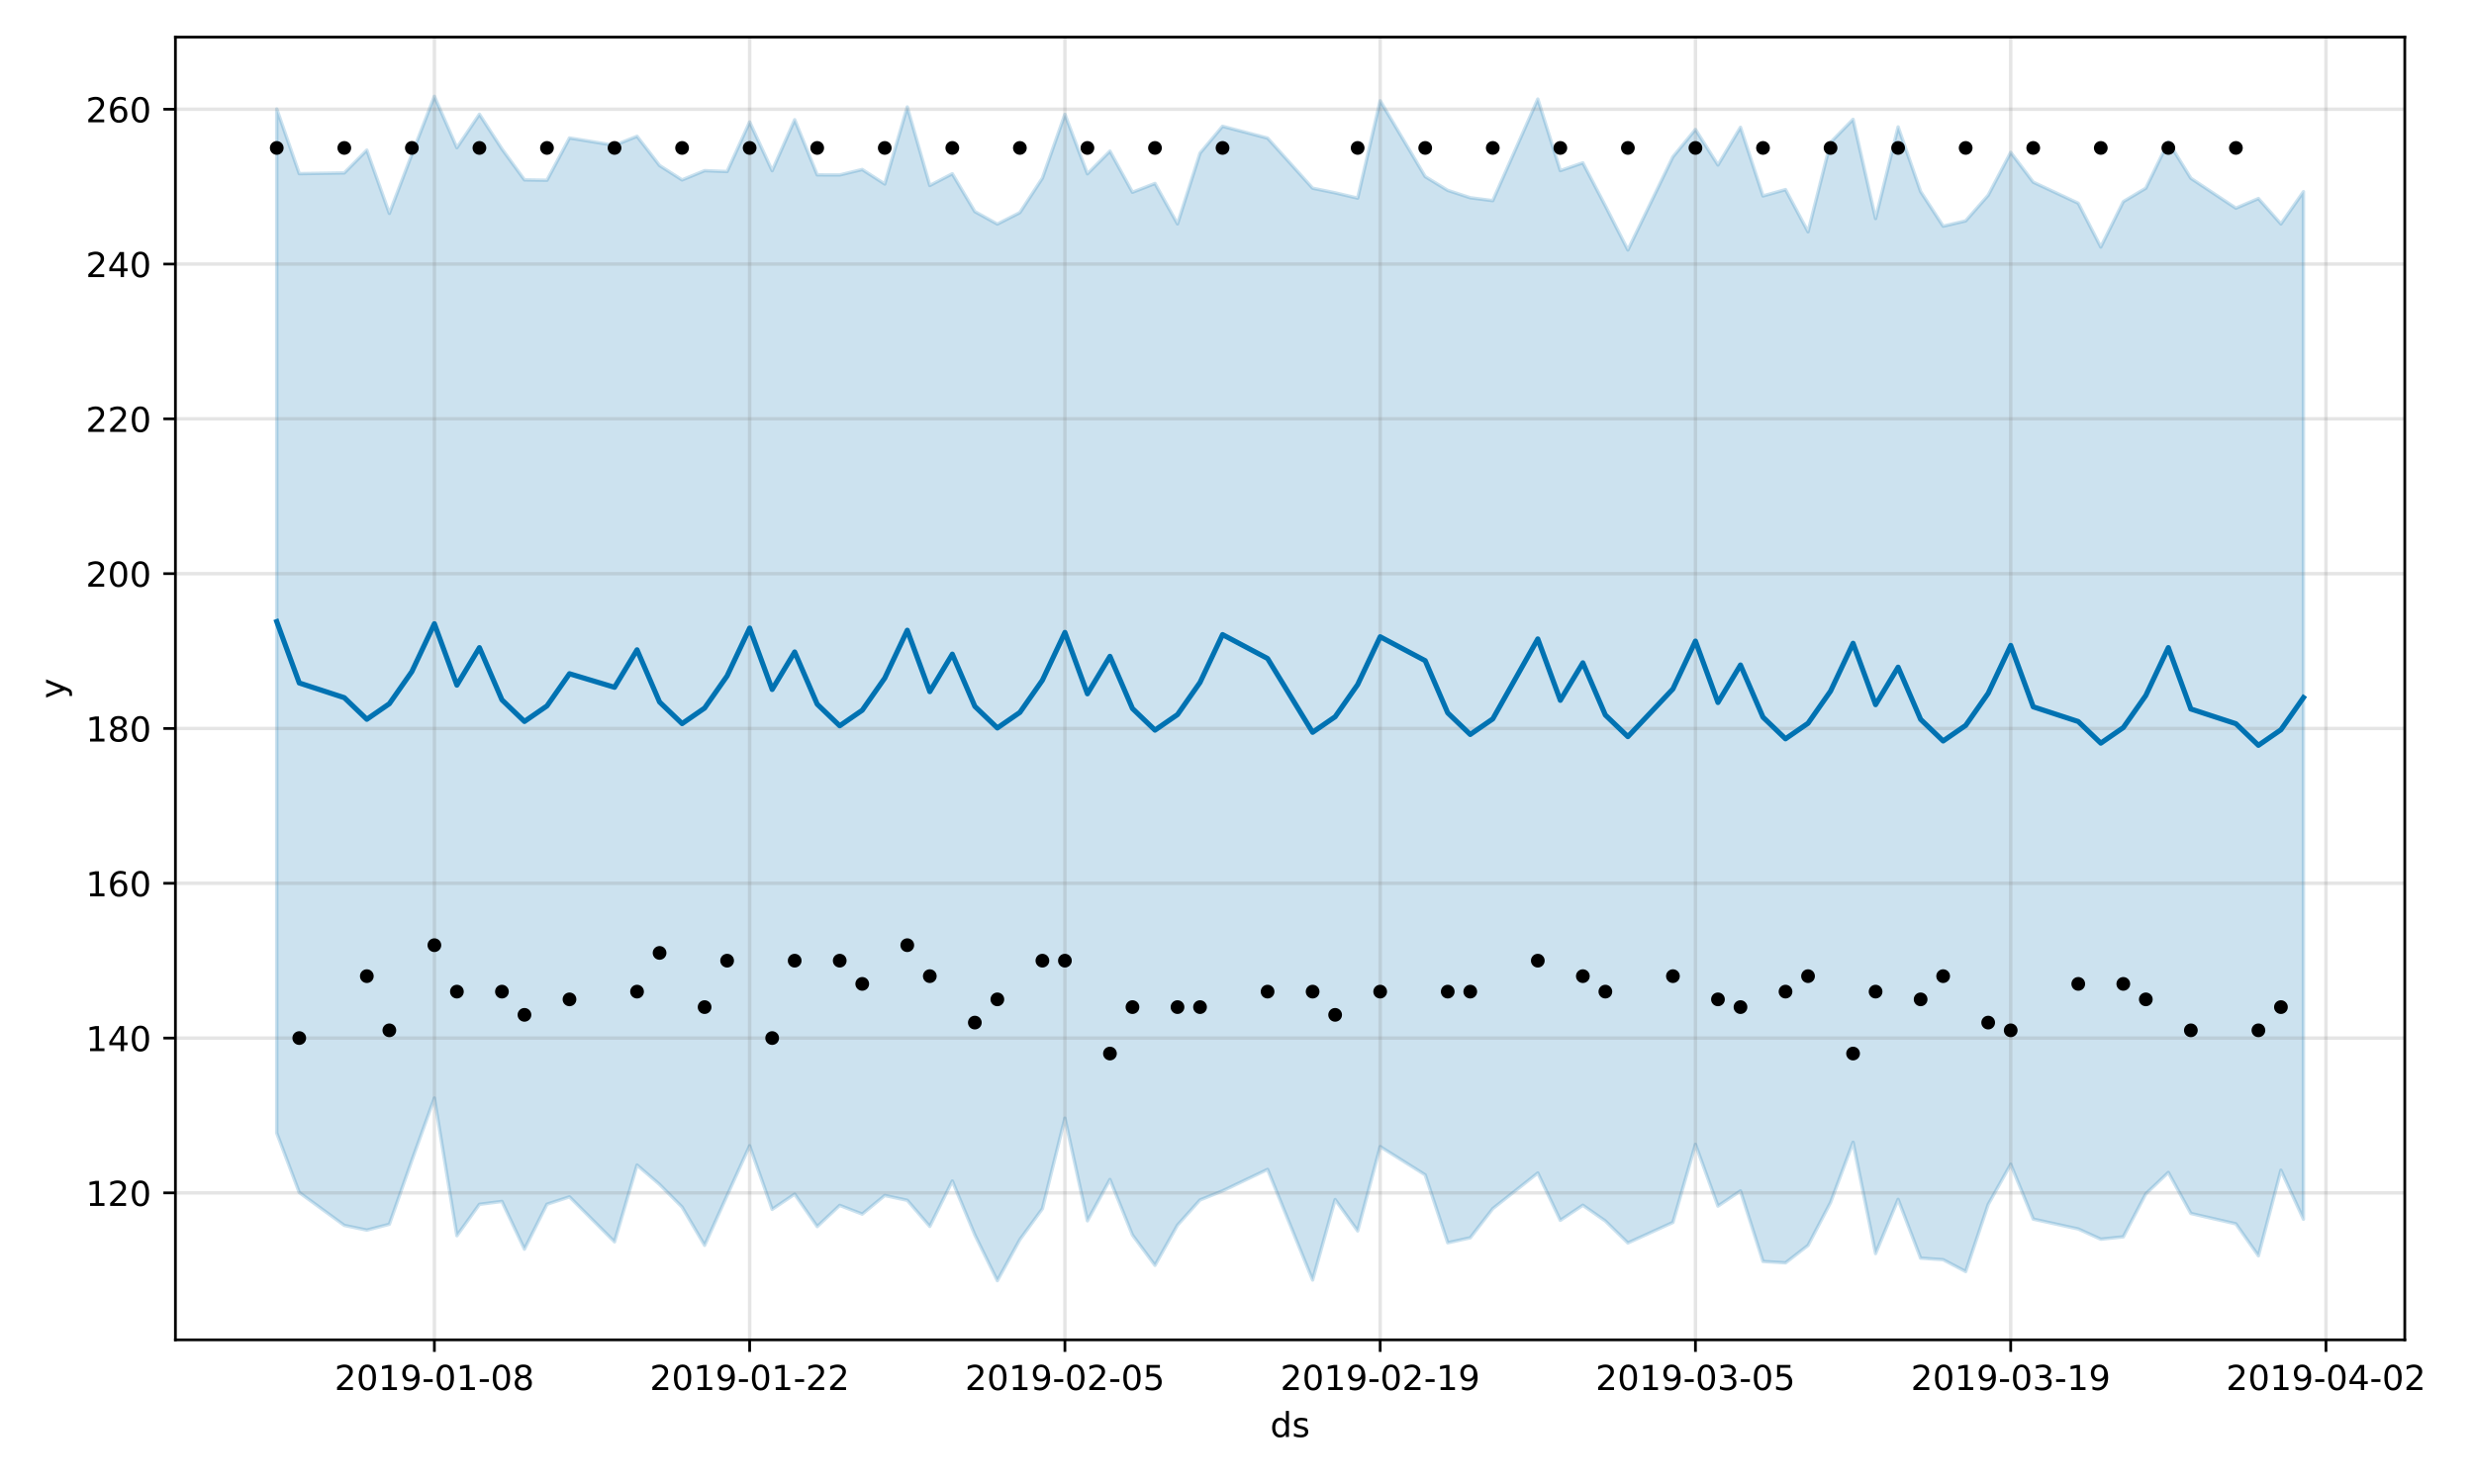 <?xml version="1.0" encoding="utf-8" standalone="no"?>
<!DOCTYPE svg PUBLIC "-//W3C//DTD SVG 1.1//EN"
  "http://www.w3.org/Graphics/SVG/1.1/DTD/svg11.dtd">
<!-- Created with matplotlib (https://matplotlib.org/) -->
<svg height="432pt" version="1.1" viewBox="0 0 720 432" width="720pt" xmlns="http://www.w3.org/2000/svg" xmlns:xlink="http://www.w3.org/1999/xlink">
 <defs>
  <style type="text/css">
*{stroke-linecap:butt;stroke-linejoin:round;}
  </style>
 </defs>
 <g id="figure_1">
  <g id="patch_1">
   <path d="M 0 432 
L 720 432 
L 720 0 
L 0 0 
z
" style="fill:#ffffff;"/>
  </g>
  <g id="axes_1">
   <g id="patch_2">
    <path d="M 51.05 390.04 
L 699.857 390.04 
L 699.857 10.8 
L 51.05 10.8 
z
" style="fill:#ffffff;"/>
   </g>
   <g id="PolyCollection_1">
    <defs>
     <path d="M 80.541 -400.263 
L 80.541 -102.165 
L 87.095 -84.858 
L 100.202 -75.283 
L 106.756 -73.912 
L 113.309 -75.61 
L 119.863 -94.208 
L 126.417 -112.35 
L 132.97 -72.278 
L 139.524 -81.407 
L 146.077 -82.243 
L 152.631 -68.358 
L 159.185 -81.441 
L 165.738 -83.589 
L 178.845 -70.493 
L 185.399 -92.844 
L 191.953 -87.202 
L 198.506 -80.617 
L 205.06 -69.479 
L 211.613 -84 
L 218.167 -98.461 
L 224.721 -79.947 
L 231.274 -84.384 
L 237.828 -74.942 
L 244.381 -81.102 
L 250.935 -78.568 
L 257.489 -83.987 
L 264.042 -82.583 
L 270.596 -74.979 
L 277.15 -88.199 
L 283.703 -72.532 
L 290.257 -59.198 
L 296.81 -71.148 
L 303.364 -80.132 
L 309.918 -106.486 
L 316.471 -76.622 
L 323.025 -88.647 
L 329.578 -72.478 
L 336.132 -63.656 
L 342.686 -75.362 
L 349.239 -82.686 
L 355.793 -85.321 
L 368.9 -91.574 
L 382.007 -59.39 
L 388.561 -82.806 
L 395.114 -73.674 
L 401.668 -98.212 
L 414.775 -89.985 
L 421.329 -70.226 
L 427.883 -71.677 
L 434.436 -80.147 
L 447.543 -90.532 
L 454.097 -76.756 
L 460.651 -81.145 
L 467.204 -76.562 
L 473.758 -70.173 
L 486.865 -76.151 
L 493.419 -98.88 
L 499.972 -80.898 
L 506.526 -85.329 
L 513.079 -64.787 
L 519.633 -64.382 
L 526.187 -69.461 
L 532.74 -81.949 
L 539.294 -99.478 
L 545.847 -67.083 
L 552.401 -82.857 
L 558.955 -65.748 
L 565.508 -65.298 
L 572.062 -61.845 
L 578.616 -81.37 
L 585.169 -93.079 
L 591.723 -77.116 
L 604.83 -74.242 
L 611.384 -71.268 
L 617.937 -71.955 
L 624.491 -84.471 
L 631.044 -90.69 
L 637.598 -78.753 
L 650.705 -75.735 
L 657.259 -66.441 
L 663.812 -91.348 
L 670.366 -77.087 
L 670.366 -376.201 
L 670.366 -376.201 
L 663.812 -366.804 
L 657.259 -374.211 
L 650.705 -371.409 
L 637.598 -380.117 
L 631.044 -390.716 
L 624.491 -377.222 
L 617.937 -373.306 
L 611.384 -360.093 
L 604.83 -372.842 
L 591.723 -378.981 
L 585.169 -387.639 
L 578.616 -375.17 
L 572.062 -367.702 
L 565.508 -366.163 
L 558.955 -376.248 
L 552.401 -395.053 
L 545.847 -368.378 
L 539.294 -397.259 
L 532.74 -390.545 
L 526.187 -364.517 
L 519.633 -376.813 
L 513.079 -374.964 
L 506.526 -394.938 
L 499.972 -383.969 
L 493.419 -394.311 
L 486.865 -386.353 
L 473.758 -359.227 
L 467.204 -372.061 
L 460.651 -384.596 
L 454.097 -382.334 
L 447.543 -403.16 
L 434.436 -373.597 
L 427.883 -374.44 
L 421.329 -376.594 
L 414.775 -380.595 
L 401.668 -402.671 
L 395.114 -374.332 
L 388.561 -375.876 
L 382.007 -377.221 
L 368.9 -391.798 
L 355.793 -395.237 
L 349.239 -387.413 
L 342.686 -366.83 
L 336.132 -378.601 
L 329.578 -376.039 
L 323.025 -388.001 
L 316.471 -381.403 
L 309.918 -398.727 
L 303.364 -380.155 
L 296.81 -370.114 
L 290.257 -366.78 
L 283.703 -370.409 
L 277.15 -381.419 
L 270.596 -378.01 
L 264.042 -400.856 
L 257.489 -378.441 
L 250.935 -382.66 
L 244.381 -381.076 
L 237.828 -381.097 
L 231.274 -397.146 
L 224.721 -382.312 
L 218.167 -396.481 
L 211.613 -382.072 
L 205.06 -382.325 
L 198.506 -379.632 
L 191.953 -383.825 
L 185.399 -392.323 
L 178.845 -389.706 
L 165.738 -391.834 
L 159.185 -379.539 
L 152.631 -379.646 
L 146.077 -388.644 
L 139.524 -398.742 
L 132.97 -388.997 
L 126.417 -403.962 
L 119.863 -387.059 
L 113.309 -369.884 
L 106.756 -388.295 
L 100.202 -381.669 
L 87.095 -381.457 
L 80.541 -400.263 
z
" id="m4e6cfd4f73" style="stroke:#0072b2;stroke-opacity:0.2;"/>
    </defs>
    <g clip-path="url(#pa2bd6da7cb)">
     <use style="fill:#0072b2;fill-opacity:0.2;stroke:#0072b2;stroke-opacity:0.2;" x="0" xlink:href="#m4e6cfd4f73" y="432"/>
    </g>
   </g>
   <g id="matplotlib.axis_1">
    <g id="xtick_1">
     <g id="line2d_1">
      <path clip-path="url(#pa2bd6da7cb)" d="M 126.417 390.04 
L 126.417 10.8 
" style="fill:none;stroke:#808080;stroke-linecap:square;stroke-opacity:0.2;"/>
     </g>
     <g id="line2d_2">
      <defs>
       <path d="M 0 0 
L 0 3.5 
" id="md0df297034" style="stroke:#000000;stroke-width:0.8;"/>
      </defs>
      <g>
       <use style="stroke:#000000;stroke-width:0.8;" x="126.417" xlink:href="#md0df297034" y="390.04"/>
      </g>
     </g>
     <g id="text_1">
      <!-- 2019-01-08 -->
      <defs>
       <path d="M 19.188 8.297 
L 53.609 8.297 
L 53.609 0 
L 7.328 0 
L 7.328 8.297 
Q 12.938 14.109 22.625 23.891 
Q 32.328 33.688 34.812 36.531 
Q 39.547 41.844 41.422 45.531 
Q 43.312 49.219 43.312 52.781 
Q 43.312 58.594 39.234 62.25 
Q 35.156 65.922 28.609 65.922 
Q 23.969 65.922 18.812 64.312 
Q 13.672 62.703 7.812 59.422 
L 7.812 69.391 
Q 13.766 71.781 18.938 73 
Q 24.125 74.219 28.422 74.219 
Q 39.75 74.219 46.484 68.547 
Q 53.219 62.891 53.219 53.422 
Q 53.219 48.922 51.531 44.891 
Q 49.859 40.875 45.406 35.406 
Q 44.188 33.984 37.641 27.219 
Q 31.109 20.453 19.188 8.297 
z
" id="DejaVuSans-50"/>
       <path d="M 31.781 66.406 
Q 24.172 66.406 20.328 58.906 
Q 16.5 51.422 16.5 36.375 
Q 16.5 21.391 20.328 13.891 
Q 24.172 6.391 31.781 6.391 
Q 39.453 6.391 43.281 13.891 
Q 47.125 21.391 47.125 36.375 
Q 47.125 51.422 43.281 58.906 
Q 39.453 66.406 31.781 66.406 
z
M 31.781 74.219 
Q 44.047 74.219 50.516 64.516 
Q 56.984 54.828 56.984 36.375 
Q 56.984 17.969 50.516 8.266 
Q 44.047 -1.422 31.781 -1.422 
Q 19.531 -1.422 13.062 8.266 
Q 6.594 17.969 6.594 36.375 
Q 6.594 54.828 13.062 64.516 
Q 19.531 74.219 31.781 74.219 
z
" id="DejaVuSans-48"/>
       <path d="M 12.406 8.297 
L 28.516 8.297 
L 28.516 63.922 
L 10.984 60.406 
L 10.984 69.391 
L 28.422 72.906 
L 38.281 72.906 
L 38.281 8.297 
L 54.391 8.297 
L 54.391 0 
L 12.406 0 
z
" id="DejaVuSans-49"/>
       <path d="M 10.984 1.516 
L 10.984 10.5 
Q 14.703 8.734 18.5 7.812 
Q 22.312 6.891 25.984 6.891 
Q 35.75 6.891 40.891 13.453 
Q 46.047 20.016 46.781 33.406 
Q 43.953 29.203 39.594 26.953 
Q 35.25 24.703 29.984 24.703 
Q 19.047 24.703 12.672 31.312 
Q 6.297 37.938 6.297 49.422 
Q 6.297 60.641 12.938 67.422 
Q 19.578 74.219 30.609 74.219 
Q 43.266 74.219 49.922 64.516 
Q 56.594 54.828 56.594 36.375 
Q 56.594 19.141 48.406 8.859 
Q 40.234 -1.422 26.422 -1.422 
Q 22.703 -1.422 18.891 -0.688 
Q 15.094 0.047 10.984 1.516 
z
M 30.609 32.422 
Q 37.25 32.422 41.125 36.953 
Q 45.016 41.5 45.016 49.422 
Q 45.016 57.281 41.125 61.844 
Q 37.25 66.406 30.609 66.406 
Q 23.969 66.406 20.094 61.844 
Q 16.219 57.281 16.219 49.422 
Q 16.219 41.5 20.094 36.953 
Q 23.969 32.422 30.609 32.422 
z
" id="DejaVuSans-57"/>
       <path d="M 4.891 31.391 
L 31.203 31.391 
L 31.203 23.391 
L 4.891 23.391 
z
" id="DejaVuSans-45"/>
       <path d="M 31.781 34.625 
Q 24.75 34.625 20.719 30.859 
Q 16.703 27.094 16.703 20.516 
Q 16.703 13.922 20.719 10.156 
Q 24.75 6.391 31.781 6.391 
Q 38.812 6.391 42.859 10.172 
Q 46.922 13.969 46.922 20.516 
Q 46.922 27.094 42.891 30.859 
Q 38.875 34.625 31.781 34.625 
z
M 21.922 38.812 
Q 15.578 40.375 12.031 44.719 
Q 8.5 49.078 8.5 55.328 
Q 8.5 64.062 14.719 69.141 
Q 20.953 74.219 31.781 74.219 
Q 42.672 74.219 48.875 69.141 
Q 55.078 64.062 55.078 55.328 
Q 55.078 49.078 51.531 44.719 
Q 48 40.375 41.703 38.812 
Q 48.828 37.156 52.797 32.312 
Q 56.781 27.484 56.781 20.516 
Q 56.781 9.906 50.312 4.234 
Q 43.844 -1.422 31.781 -1.422 
Q 19.734 -1.422 13.25 4.234 
Q 6.781 9.906 6.781 20.516 
Q 6.781 27.484 10.781 32.312 
Q 14.797 37.156 21.922 38.812 
z
M 18.312 54.391 
Q 18.312 48.734 21.844 45.562 
Q 25.391 42.391 31.781 42.391 
Q 38.141 42.391 41.719 45.562 
Q 45.312 48.734 45.312 54.391 
Q 45.312 60.062 41.719 63.234 
Q 38.141 66.406 31.781 66.406 
Q 25.391 66.406 21.844 63.234 
Q 18.312 60.062 18.312 54.391 
z
" id="DejaVuSans-56"/>
      </defs>
      <g transform="translate(97.359 404.638)scale(0.1 -0.1)">
       <use xlink:href="#DejaVuSans-50"/>
       <use x="63.623" xlink:href="#DejaVuSans-48"/>
       <use x="127.246" xlink:href="#DejaVuSans-49"/>
       <use x="190.869" xlink:href="#DejaVuSans-57"/>
       <use x="254.492" xlink:href="#DejaVuSans-45"/>
       <use x="290.576" xlink:href="#DejaVuSans-48"/>
       <use x="354.199" xlink:href="#DejaVuSans-49"/>
       <use x="417.822" xlink:href="#DejaVuSans-45"/>
       <use x="453.906" xlink:href="#DejaVuSans-48"/>
       <use x="517.529" xlink:href="#DejaVuSans-56"/>
      </g>
     </g>
    </g>
    <g id="xtick_2">
     <g id="line2d_3">
      <path clip-path="url(#pa2bd6da7cb)" d="M 218.167 390.04 
L 218.167 10.8 
" style="fill:none;stroke:#808080;stroke-linecap:square;stroke-opacity:0.2;"/>
     </g>
     <g id="line2d_4">
      <g>
       <use style="stroke:#000000;stroke-width:0.8;" x="218.167" xlink:href="#md0df297034" y="390.04"/>
      </g>
     </g>
     <g id="text_2">
      <!-- 2019-01-22 -->
      <g transform="translate(189.109 404.638)scale(0.1 -0.1)">
       <use xlink:href="#DejaVuSans-50"/>
       <use x="63.623" xlink:href="#DejaVuSans-48"/>
       <use x="127.246" xlink:href="#DejaVuSans-49"/>
       <use x="190.869" xlink:href="#DejaVuSans-57"/>
       <use x="254.492" xlink:href="#DejaVuSans-45"/>
       <use x="290.576" xlink:href="#DejaVuSans-48"/>
       <use x="354.199" xlink:href="#DejaVuSans-49"/>
       <use x="417.822" xlink:href="#DejaVuSans-45"/>
       <use x="453.906" xlink:href="#DejaVuSans-50"/>
       <use x="517.529" xlink:href="#DejaVuSans-50"/>
      </g>
     </g>
    </g>
    <g id="xtick_3">
     <g id="line2d_5">
      <path clip-path="url(#pa2bd6da7cb)" d="M 309.918 390.04 
L 309.918 10.8 
" style="fill:none;stroke:#808080;stroke-linecap:square;stroke-opacity:0.2;"/>
     </g>
     <g id="line2d_6">
      <g>
       <use style="stroke:#000000;stroke-width:0.8;" x="309.918" xlink:href="#md0df297034" y="390.04"/>
      </g>
     </g>
     <g id="text_3">
      <!-- 2019-02-05 -->
      <defs>
       <path d="M 10.797 72.906 
L 49.516 72.906 
L 49.516 64.594 
L 19.828 64.594 
L 19.828 46.734 
Q 21.969 47.469 24.109 47.828 
Q 26.266 48.188 28.422 48.188 
Q 40.625 48.188 47.75 41.5 
Q 54.891 34.812 54.891 23.391 
Q 54.891 11.625 47.562 5.094 
Q 40.234 -1.422 26.906 -1.422 
Q 22.312 -1.422 17.547 -0.641 
Q 12.797 0.141 7.719 1.703 
L 7.719 11.625 
Q 12.109 9.234 16.797 8.062 
Q 21.484 6.891 26.703 6.891 
Q 35.156 6.891 40.078 11.328 
Q 45.016 15.766 45.016 23.391 
Q 45.016 31 40.078 35.438 
Q 35.156 39.891 26.703 39.891 
Q 22.75 39.891 18.812 39.016 
Q 14.891 38.141 10.797 36.281 
z
" id="DejaVuSans-53"/>
      </defs>
      <g transform="translate(280.86 404.638)scale(0.1 -0.1)">
       <use xlink:href="#DejaVuSans-50"/>
       <use x="63.623" xlink:href="#DejaVuSans-48"/>
       <use x="127.246" xlink:href="#DejaVuSans-49"/>
       <use x="190.869" xlink:href="#DejaVuSans-57"/>
       <use x="254.492" xlink:href="#DejaVuSans-45"/>
       <use x="290.576" xlink:href="#DejaVuSans-48"/>
       <use x="354.199" xlink:href="#DejaVuSans-50"/>
       <use x="417.822" xlink:href="#DejaVuSans-45"/>
       <use x="453.906" xlink:href="#DejaVuSans-48"/>
       <use x="517.529" xlink:href="#DejaVuSans-53"/>
      </g>
     </g>
    </g>
    <g id="xtick_4">
     <g id="line2d_7">
      <path clip-path="url(#pa2bd6da7cb)" d="M 401.668 390.04 
L 401.668 10.8 
" style="fill:none;stroke:#808080;stroke-linecap:square;stroke-opacity:0.2;"/>
     </g>
     <g id="line2d_8">
      <g>
       <use style="stroke:#000000;stroke-width:0.8;" x="401.668" xlink:href="#md0df297034" y="390.04"/>
      </g>
     </g>
     <g id="text_4">
      <!-- 2019-02-19 -->
      <g transform="translate(372.61 404.638)scale(0.1 -0.1)">
       <use xlink:href="#DejaVuSans-50"/>
       <use x="63.623" xlink:href="#DejaVuSans-48"/>
       <use x="127.246" xlink:href="#DejaVuSans-49"/>
       <use x="190.869" xlink:href="#DejaVuSans-57"/>
       <use x="254.492" xlink:href="#DejaVuSans-45"/>
       <use x="290.576" xlink:href="#DejaVuSans-48"/>
       <use x="354.199" xlink:href="#DejaVuSans-50"/>
       <use x="417.822" xlink:href="#DejaVuSans-45"/>
       <use x="453.906" xlink:href="#DejaVuSans-49"/>
       <use x="517.529" xlink:href="#DejaVuSans-57"/>
      </g>
     </g>
    </g>
    <g id="xtick_5">
     <g id="line2d_9">
      <path clip-path="url(#pa2bd6da7cb)" d="M 493.419 390.04 
L 493.419 10.8 
" style="fill:none;stroke:#808080;stroke-linecap:square;stroke-opacity:0.2;"/>
     </g>
     <g id="line2d_10">
      <g>
       <use style="stroke:#000000;stroke-width:0.8;" x="493.419" xlink:href="#md0df297034" y="390.04"/>
      </g>
     </g>
     <g id="text_5">
      <!-- 2019-03-05 -->
      <defs>
       <path d="M 40.578 39.312 
Q 47.656 37.797 51.625 33 
Q 55.609 28.219 55.609 21.188 
Q 55.609 10.406 48.188 4.484 
Q 40.766 -1.422 27.094 -1.422 
Q 22.516 -1.422 17.656 -0.516 
Q 12.797 0.391 7.625 2.203 
L 7.625 11.719 
Q 11.719 9.328 16.594 8.109 
Q 21.484 6.891 26.812 6.891 
Q 36.078 6.891 40.938 10.547 
Q 45.797 14.203 45.797 21.188 
Q 45.797 27.641 41.281 31.266 
Q 36.766 34.906 28.719 34.906 
L 20.219 34.906 
L 20.219 43.016 
L 29.109 43.016 
Q 36.375 43.016 40.234 45.922 
Q 44.094 48.828 44.094 54.297 
Q 44.094 59.906 40.109 62.906 
Q 36.141 65.922 28.719 65.922 
Q 24.656 65.922 20.016 65.031 
Q 15.375 64.156 9.812 62.312 
L 9.812 71.094 
Q 15.438 72.656 20.344 73.438 
Q 25.25 74.219 29.594 74.219 
Q 40.828 74.219 47.359 69.109 
Q 53.906 64.016 53.906 55.328 
Q 53.906 49.266 50.438 45.094 
Q 46.969 40.922 40.578 39.312 
z
" id="DejaVuSans-51"/>
      </defs>
      <g transform="translate(464.361 404.638)scale(0.1 -0.1)">
       <use xlink:href="#DejaVuSans-50"/>
       <use x="63.623" xlink:href="#DejaVuSans-48"/>
       <use x="127.246" xlink:href="#DejaVuSans-49"/>
       <use x="190.869" xlink:href="#DejaVuSans-57"/>
       <use x="254.492" xlink:href="#DejaVuSans-45"/>
       <use x="290.576" xlink:href="#DejaVuSans-48"/>
       <use x="354.199" xlink:href="#DejaVuSans-51"/>
       <use x="417.822" xlink:href="#DejaVuSans-45"/>
       <use x="453.906" xlink:href="#DejaVuSans-48"/>
       <use x="517.529" xlink:href="#DejaVuSans-53"/>
      </g>
     </g>
    </g>
    <g id="xtick_6">
     <g id="line2d_11">
      <path clip-path="url(#pa2bd6da7cb)" d="M 585.169 390.04 
L 585.169 10.8 
" style="fill:none;stroke:#808080;stroke-linecap:square;stroke-opacity:0.2;"/>
     </g>
     <g id="line2d_12">
      <g>
       <use style="stroke:#000000;stroke-width:0.8;" x="585.169" xlink:href="#md0df297034" y="390.04"/>
      </g>
     </g>
     <g id="text_6">
      <!-- 2019-03-19 -->
      <g transform="translate(556.111 404.638)scale(0.1 -0.1)">
       <use xlink:href="#DejaVuSans-50"/>
       <use x="63.623" xlink:href="#DejaVuSans-48"/>
       <use x="127.246" xlink:href="#DejaVuSans-49"/>
       <use x="190.869" xlink:href="#DejaVuSans-57"/>
       <use x="254.492" xlink:href="#DejaVuSans-45"/>
       <use x="290.576" xlink:href="#DejaVuSans-48"/>
       <use x="354.199" xlink:href="#DejaVuSans-51"/>
       <use x="417.822" xlink:href="#DejaVuSans-45"/>
       <use x="453.906" xlink:href="#DejaVuSans-49"/>
       <use x="517.529" xlink:href="#DejaVuSans-57"/>
      </g>
     </g>
    </g>
    <g id="xtick_7">
     <g id="line2d_13">
      <path clip-path="url(#pa2bd6da7cb)" d="M 676.92 390.04 
L 676.92 10.8 
" style="fill:none;stroke:#808080;stroke-linecap:square;stroke-opacity:0.2;"/>
     </g>
     <g id="line2d_14">
      <g>
       <use style="stroke:#000000;stroke-width:0.8;" x="676.92" xlink:href="#md0df297034" y="390.04"/>
      </g>
     </g>
     <g id="text_7">
      <!-- 2019-04-02 -->
      <defs>
       <path d="M 37.797 64.312 
L 12.891 25.391 
L 37.797 25.391 
z
M 35.203 72.906 
L 47.609 72.906 
L 47.609 25.391 
L 58.016 25.391 
L 58.016 17.188 
L 47.609 17.188 
L 47.609 0 
L 37.797 0 
L 37.797 17.188 
L 4.891 17.188 
L 4.891 26.703 
z
" id="DejaVuSans-52"/>
      </defs>
      <g transform="translate(647.862 404.638)scale(0.1 -0.1)">
       <use xlink:href="#DejaVuSans-50"/>
       <use x="63.623" xlink:href="#DejaVuSans-48"/>
       <use x="127.246" xlink:href="#DejaVuSans-49"/>
       <use x="190.869" xlink:href="#DejaVuSans-57"/>
       <use x="254.492" xlink:href="#DejaVuSans-45"/>
       <use x="290.576" xlink:href="#DejaVuSans-48"/>
       <use x="354.199" xlink:href="#DejaVuSans-52"/>
       <use x="417.822" xlink:href="#DejaVuSans-45"/>
       <use x="453.906" xlink:href="#DejaVuSans-48"/>
       <use x="517.529" xlink:href="#DejaVuSans-50"/>
      </g>
     </g>
    </g>
    <g id="text_8">
     <!-- ds -->
     <defs>
      <path d="M 45.406 46.391 
L 45.406 75.984 
L 54.391 75.984 
L 54.391 0 
L 45.406 0 
L 45.406 8.203 
Q 42.578 3.328 38.25 0.953 
Q 33.938 -1.422 27.875 -1.422 
Q 17.969 -1.422 11.734 6.484 
Q 5.516 14.406 5.516 27.297 
Q 5.516 40.188 11.734 48.094 
Q 17.969 56 27.875 56 
Q 33.938 56 38.25 53.625 
Q 42.578 51.266 45.406 46.391 
z
M 14.797 27.297 
Q 14.797 17.391 18.875 11.75 
Q 22.953 6.109 30.078 6.109 
Q 37.203 6.109 41.297 11.75 
Q 45.406 17.391 45.406 27.297 
Q 45.406 37.203 41.297 42.844 
Q 37.203 48.484 30.078 48.484 
Q 22.953 48.484 18.875 42.844 
Q 14.797 37.203 14.797 27.297 
z
" id="DejaVuSans-100"/>
      <path d="M 44.281 53.078 
L 44.281 44.578 
Q 40.484 46.531 36.375 47.5 
Q 32.281 48.484 27.875 48.484 
Q 21.188 48.484 17.844 46.438 
Q 14.5 44.391 14.5 40.281 
Q 14.5 37.156 16.891 35.375 
Q 19.281 33.594 26.516 31.984 
L 29.594 31.297 
Q 39.156 29.25 43.188 25.516 
Q 47.219 21.781 47.219 15.094 
Q 47.219 7.469 41.188 3.016 
Q 35.156 -1.422 24.609 -1.422 
Q 20.219 -1.422 15.453 -0.562 
Q 10.688 0.297 5.422 2 
L 5.422 11.281 
Q 10.406 8.688 15.234 7.391 
Q 20.062 6.109 24.812 6.109 
Q 31.156 6.109 34.562 8.281 
Q 37.984 10.453 37.984 14.406 
Q 37.984 18.062 35.516 20.016 
Q 33.062 21.969 24.703 23.781 
L 21.578 24.516 
Q 13.234 26.266 9.516 29.906 
Q 5.812 33.547 5.812 39.891 
Q 5.812 47.609 11.281 51.797 
Q 16.75 56 26.812 56 
Q 31.781 56 36.172 55.266 
Q 40.578 54.547 44.281 53.078 
z
" id="DejaVuSans-115"/>
     </defs>
     <g transform="translate(369.675 418.317)scale(0.1 -0.1)">
      <use xlink:href="#DejaVuSans-100"/>
      <use x="63.477" xlink:href="#DejaVuSans-115"/>
     </g>
    </g>
   </g>
   <g id="matplotlib.axis_2">
    <g id="ytick_1">
     <g id="line2d_15">
      <path clip-path="url(#pa2bd6da7cb)" d="M 51.05 347.252 
L 699.857 347.252 
" style="fill:none;stroke:#808080;stroke-linecap:square;stroke-opacity:0.2;"/>
     </g>
     <g id="line2d_16">
      <defs>
       <path d="M 0 0 
L -3.5 0 
" id="m52f54618e9" style="stroke:#000000;stroke-width:0.8;"/>
      </defs>
      <g>
       <use style="stroke:#000000;stroke-width:0.8;" x="51.05" xlink:href="#m52f54618e9" y="347.252"/>
      </g>
     </g>
     <g id="text_9">
      <!-- 120 -->
      <g transform="translate(24.962 351.051)scale(0.1 -0.1)">
       <use xlink:href="#DejaVuSans-49"/>
       <use x="63.623" xlink:href="#DejaVuSans-50"/>
       <use x="127.246" xlink:href="#DejaVuSans-48"/>
      </g>
     </g>
    </g>
    <g id="ytick_2">
     <g id="line2d_17">
      <path clip-path="url(#pa2bd6da7cb)" d="M 51.05 302.187 
L 699.857 302.187 
" style="fill:none;stroke:#808080;stroke-linecap:square;stroke-opacity:0.2;"/>
     </g>
     <g id="line2d_18">
      <g>
       <use style="stroke:#000000;stroke-width:0.8;" x="51.05" xlink:href="#m52f54618e9" y="302.187"/>
      </g>
     </g>
     <g id="text_10">
      <!-- 140 -->
      <g transform="translate(24.962 305.986)scale(0.1 -0.1)">
       <use xlink:href="#DejaVuSans-49"/>
       <use x="63.623" xlink:href="#DejaVuSans-52"/>
       <use x="127.246" xlink:href="#DejaVuSans-48"/>
      </g>
     </g>
    </g>
    <g id="ytick_3">
     <g id="line2d_19">
      <path clip-path="url(#pa2bd6da7cb)" d="M 51.05 257.122 
L 699.857 257.122 
" style="fill:none;stroke:#808080;stroke-linecap:square;stroke-opacity:0.2;"/>
     </g>
     <g id="line2d_20">
      <g>
       <use style="stroke:#000000;stroke-width:0.8;" x="51.05" xlink:href="#m52f54618e9" y="257.122"/>
      </g>
     </g>
     <g id="text_11">
      <!-- 160 -->
      <defs>
       <path d="M 33.016 40.375 
Q 26.375 40.375 22.484 35.828 
Q 18.609 31.297 18.609 23.391 
Q 18.609 15.531 22.484 10.953 
Q 26.375 6.391 33.016 6.391 
Q 39.656 6.391 43.531 10.953 
Q 47.406 15.531 47.406 23.391 
Q 47.406 31.297 43.531 35.828 
Q 39.656 40.375 33.016 40.375 
z
M 52.594 71.297 
L 52.594 62.312 
Q 48.875 64.062 45.094 64.984 
Q 41.312 65.922 37.594 65.922 
Q 27.828 65.922 22.672 59.328 
Q 17.531 52.734 16.797 39.406 
Q 19.672 43.656 24.016 45.922 
Q 28.375 48.188 33.594 48.188 
Q 44.578 48.188 50.953 41.516 
Q 57.328 34.859 57.328 23.391 
Q 57.328 12.156 50.688 5.359 
Q 44.047 -1.422 33.016 -1.422 
Q 20.359 -1.422 13.672 8.266 
Q 6.984 17.969 6.984 36.375 
Q 6.984 53.656 15.188 63.938 
Q 23.391 74.219 37.203 74.219 
Q 40.922 74.219 44.703 73.484 
Q 48.484 72.75 52.594 71.297 
z
" id="DejaVuSans-54"/>
      </defs>
      <g transform="translate(24.962 260.922)scale(0.1 -0.1)">
       <use xlink:href="#DejaVuSans-49"/>
       <use x="63.623" xlink:href="#DejaVuSans-54"/>
       <use x="127.246" xlink:href="#DejaVuSans-48"/>
      </g>
     </g>
    </g>
    <g id="ytick_4">
     <g id="line2d_21">
      <path clip-path="url(#pa2bd6da7cb)" d="M 51.05 212.058 
L 699.857 212.058 
" style="fill:none;stroke:#808080;stroke-linecap:square;stroke-opacity:0.2;"/>
     </g>
     <g id="line2d_22">
      <g>
       <use style="stroke:#000000;stroke-width:0.8;" x="51.05" xlink:href="#m52f54618e9" y="212.058"/>
      </g>
     </g>
     <g id="text_12">
      <!-- 180 -->
      <g transform="translate(24.962 215.857)scale(0.1 -0.1)">
       <use xlink:href="#DejaVuSans-49"/>
       <use x="63.623" xlink:href="#DejaVuSans-56"/>
       <use x="127.246" xlink:href="#DejaVuSans-48"/>
      </g>
     </g>
    </g>
    <g id="ytick_5">
     <g id="line2d_23">
      <path clip-path="url(#pa2bd6da7cb)" d="M 51.05 166.993 
L 699.857 166.993 
" style="fill:none;stroke:#808080;stroke-linecap:square;stroke-opacity:0.2;"/>
     </g>
     <g id="line2d_24">
      <g>
       <use style="stroke:#000000;stroke-width:0.8;" x="51.05" xlink:href="#m52f54618e9" y="166.993"/>
      </g>
     </g>
     <g id="text_13">
      <!-- 200 -->
      <g transform="translate(24.962 170.792)scale(0.1 -0.1)">
       <use xlink:href="#DejaVuSans-50"/>
       <use x="63.623" xlink:href="#DejaVuSans-48"/>
       <use x="127.246" xlink:href="#DejaVuSans-48"/>
      </g>
     </g>
    </g>
    <g id="ytick_6">
     <g id="line2d_25">
      <path clip-path="url(#pa2bd6da7cb)" d="M 51.05 121.928 
L 699.857 121.928 
" style="fill:none;stroke:#808080;stroke-linecap:square;stroke-opacity:0.2;"/>
     </g>
     <g id="line2d_26">
      <g>
       <use style="stroke:#000000;stroke-width:0.8;" x="51.05" xlink:href="#m52f54618e9" y="121.928"/>
      </g>
     </g>
     <g id="text_14">
      <!-- 220 -->
      <g transform="translate(24.962 125.728)scale(0.1 -0.1)">
       <use xlink:href="#DejaVuSans-50"/>
       <use x="63.623" xlink:href="#DejaVuSans-50"/>
       <use x="127.246" xlink:href="#DejaVuSans-48"/>
      </g>
     </g>
    </g>
    <g id="ytick_7">
     <g id="line2d_27">
      <path clip-path="url(#pa2bd6da7cb)" d="M 51.05 76.864 
L 699.857 76.864 
" style="fill:none;stroke:#808080;stroke-linecap:square;stroke-opacity:0.2;"/>
     </g>
     <g id="line2d_28">
      <g>
       <use style="stroke:#000000;stroke-width:0.8;" x="51.05" xlink:href="#m52f54618e9" y="76.864"/>
      </g>
     </g>
     <g id="text_15">
      <!-- 240 -->
      <g transform="translate(24.962 80.663)scale(0.1 -0.1)">
       <use xlink:href="#DejaVuSans-50"/>
       <use x="63.623" xlink:href="#DejaVuSans-52"/>
       <use x="127.246" xlink:href="#DejaVuSans-48"/>
      </g>
     </g>
    </g>
    <g id="ytick_8">
     <g id="line2d_29">
      <path clip-path="url(#pa2bd6da7cb)" d="M 51.05 31.799 
L 699.857 31.799 
" style="fill:none;stroke:#808080;stroke-linecap:square;stroke-opacity:0.2;"/>
     </g>
     <g id="line2d_30">
      <g>
       <use style="stroke:#000000;stroke-width:0.8;" x="51.05" xlink:href="#m52f54618e9" y="31.799"/>
      </g>
     </g>
     <g id="text_16">
      <!-- 260 -->
      <g transform="translate(24.962 35.598)scale(0.1 -0.1)">
       <use xlink:href="#DejaVuSans-50"/>
       <use x="63.623" xlink:href="#DejaVuSans-54"/>
       <use x="127.246" xlink:href="#DejaVuSans-48"/>
      </g>
     </g>
    </g>
    <g id="text_17">
     <!-- y -->
     <defs>
      <path d="M 32.172 -5.078 
Q 28.375 -14.844 24.75 -17.812 
Q 21.141 -20.797 15.094 -20.797 
L 7.906 -20.797 
L 7.906 -13.281 
L 13.188 -13.281 
Q 16.891 -13.281 18.938 -11.516 
Q 21 -9.766 23.484 -3.219 
L 25.094 0.875 
L 2.984 54.688 
L 12.5 54.688 
L 29.594 11.922 
L 46.688 54.688 
L 56.203 54.688 
z
" id="DejaVuSans-121"/>
     </defs>
     <g transform="translate(18.883 203.379)rotate(-90)scale(0.1 -0.1)">
      <use xlink:href="#DejaVuSans-121"/>
     </g>
    </g>
   </g>
   <g id="line2d_31">
    <defs>
     <path d="M 0 1.5 
C 0.398 1.5 0.779 1.342 1.061 1.061 
C 1.342 0.779 1.5 0.398 1.5 0 
C 1.5 -0.398 1.342 -0.779 1.061 -1.061 
C 0.779 -1.342 0.398 -1.5 0 -1.5 
C -0.398 -1.5 -0.779 -1.342 -1.061 -1.061 
C -1.342 -0.779 -1.5 -0.398 -1.5 0 
C -1.5 0.398 -1.342 0.779 -1.061 1.061 
C -0.779 1.342 -0.398 1.5 0 1.5 
z
" id="mfc53dec519" style="stroke:#000000;"/>
    </defs>
    <g clip-path="url(#pa2bd6da7cb)">
     <use style="stroke:#000000;" x="80.541" xlink:href="#mfc53dec519" y="43.065"/>
     <use style="stroke:#000000;" x="87.095" xlink:href="#mfc53dec519" y="302.187"/>
     <use style="stroke:#000000;" x="100.202" xlink:href="#mfc53dec519" y="43.065"/>
     <use style="stroke:#000000;" x="106.756" xlink:href="#mfc53dec519" y="284.161"/>
     <use style="stroke:#000000;" x="113.309" xlink:href="#mfc53dec519" y="299.934"/>
     <use style="stroke:#000000;" x="119.863" xlink:href="#mfc53dec519" y="43.065"/>
     <use style="stroke:#000000;" x="126.417" xlink:href="#mfc53dec519" y="275.148"/>
     <use style="stroke:#000000;" x="132.97" xlink:href="#mfc53dec519" y="288.668"/>
     <use style="stroke:#000000;" x="139.524" xlink:href="#mfc53dec519" y="43.065"/>
     <use style="stroke:#000000;" x="146.077" xlink:href="#mfc53dec519" y="288.668"/>
     <use style="stroke:#000000;" x="152.631" xlink:href="#mfc53dec519" y="295.427"/>
     <use style="stroke:#000000;" x="159.185" xlink:href="#mfc53dec519" y="43.065"/>
     <use style="stroke:#000000;" x="165.738" xlink:href="#mfc53dec519" y="290.921"/>
     <use style="stroke:#000000;" x="178.845" xlink:href="#mfc53dec519" y="43.065"/>
     <use style="stroke:#000000;" x="185.399" xlink:href="#mfc53dec519" y="288.668"/>
     <use style="stroke:#000000;" x="191.953" xlink:href="#mfc53dec519" y="277.401"/>
     <use style="stroke:#000000;" x="198.506" xlink:href="#mfc53dec519" y="43.065"/>
     <use style="stroke:#000000;" x="205.06" xlink:href="#mfc53dec519" y="293.174"/>
     <use style="stroke:#000000;" x="211.613" xlink:href="#mfc53dec519" y="279.655"/>
     <use style="stroke:#000000;" x="218.167" xlink:href="#mfc53dec519" y="43.065"/>
     <use style="stroke:#000000;" x="224.721" xlink:href="#mfc53dec519" y="302.187"/>
     <use style="stroke:#000000;" x="231.274" xlink:href="#mfc53dec519" y="279.655"/>
     <use style="stroke:#000000;" x="237.828" xlink:href="#mfc53dec519" y="43.065"/>
     <use style="stroke:#000000;" x="244.381" xlink:href="#mfc53dec519" y="279.655"/>
     <use style="stroke:#000000;" x="250.935" xlink:href="#mfc53dec519" y="286.414"/>
     <use style="stroke:#000000;" x="257.489" xlink:href="#mfc53dec519" y="43.065"/>
     <use style="stroke:#000000;" x="264.042" xlink:href="#mfc53dec519" y="275.148"/>
     <use style="stroke:#000000;" x="270.596" xlink:href="#mfc53dec519" y="284.161"/>
     <use style="stroke:#000000;" x="277.15" xlink:href="#mfc53dec519" y="43.065"/>
     <use style="stroke:#000000;" x="283.703" xlink:href="#mfc53dec519" y="297.681"/>
     <use style="stroke:#000000;" x="290.257" xlink:href="#mfc53dec519" y="290.921"/>
     <use style="stroke:#000000;" x="296.81" xlink:href="#mfc53dec519" y="43.065"/>
     <use style="stroke:#000000;" x="303.364" xlink:href="#mfc53dec519" y="279.655"/>
     <use style="stroke:#000000;" x="309.918" xlink:href="#mfc53dec519" y="279.655"/>
     <use style="stroke:#000000;" x="316.471" xlink:href="#mfc53dec519" y="43.065"/>
     <use style="stroke:#000000;" x="323.025" xlink:href="#mfc53dec519" y="306.693"/>
     <use style="stroke:#000000;" x="329.578" xlink:href="#mfc53dec519" y="293.174"/>
     <use style="stroke:#000000;" x="336.132" xlink:href="#mfc53dec519" y="43.065"/>
     <use style="stroke:#000000;" x="342.686" xlink:href="#mfc53dec519" y="293.174"/>
     <use style="stroke:#000000;" x="349.239" xlink:href="#mfc53dec519" y="293.174"/>
     <use style="stroke:#000000;" x="355.793" xlink:href="#mfc53dec519" y="43.065"/>
     <use style="stroke:#000000;" x="368.9" xlink:href="#mfc53dec519" y="288.668"/>
     <use style="stroke:#000000;" x="382.007" xlink:href="#mfc53dec519" y="288.668"/>
     <use style="stroke:#000000;" x="388.561" xlink:href="#mfc53dec519" y="295.427"/>
     <use style="stroke:#000000;" x="395.114" xlink:href="#mfc53dec519" y="43.065"/>
     <use style="stroke:#000000;" x="401.668" xlink:href="#mfc53dec519" y="288.668"/>
     <use style="stroke:#000000;" x="414.775" xlink:href="#mfc53dec519" y="43.065"/>
     <use style="stroke:#000000;" x="421.329" xlink:href="#mfc53dec519" y="288.668"/>
     <use style="stroke:#000000;" x="427.883" xlink:href="#mfc53dec519" y="288.668"/>
     <use style="stroke:#000000;" x="434.436" xlink:href="#mfc53dec519" y="43.065"/>
     <use style="stroke:#000000;" x="447.543" xlink:href="#mfc53dec519" y="279.655"/>
     <use style="stroke:#000000;" x="454.097" xlink:href="#mfc53dec519" y="43.065"/>
     <use style="stroke:#000000;" x="460.651" xlink:href="#mfc53dec519" y="284.161"/>
     <use style="stroke:#000000;" x="467.204" xlink:href="#mfc53dec519" y="288.668"/>
     <use style="stroke:#000000;" x="473.758" xlink:href="#mfc53dec519" y="43.065"/>
     <use style="stroke:#000000;" x="486.865" xlink:href="#mfc53dec519" y="284.161"/>
     <use style="stroke:#000000;" x="493.419" xlink:href="#mfc53dec519" y="43.065"/>
     <use style="stroke:#000000;" x="499.972" xlink:href="#mfc53dec519" y="290.921"/>
     <use style="stroke:#000000;" x="506.526" xlink:href="#mfc53dec519" y="293.174"/>
     <use style="stroke:#000000;" x="513.079" xlink:href="#mfc53dec519" y="43.065"/>
     <use style="stroke:#000000;" x="519.633" xlink:href="#mfc53dec519" y="288.668"/>
     <use style="stroke:#000000;" x="526.187" xlink:href="#mfc53dec519" y="284.161"/>
     <use style="stroke:#000000;" x="532.74" xlink:href="#mfc53dec519" y="43.065"/>
     <use style="stroke:#000000;" x="539.294" xlink:href="#mfc53dec519" y="306.693"/>
     <use style="stroke:#000000;" x="545.847" xlink:href="#mfc53dec519" y="288.668"/>
     <use style="stroke:#000000;" x="552.401" xlink:href="#mfc53dec519" y="43.065"/>
     <use style="stroke:#000000;" x="558.955" xlink:href="#mfc53dec519" y="290.921"/>
     <use style="stroke:#000000;" x="565.508" xlink:href="#mfc53dec519" y="284.161"/>
     <use style="stroke:#000000;" x="572.062" xlink:href="#mfc53dec519" y="43.065"/>
     <use style="stroke:#000000;" x="578.616" xlink:href="#mfc53dec519" y="297.681"/>
     <use style="stroke:#000000;" x="585.169" xlink:href="#mfc53dec519" y="299.934"/>
     <use style="stroke:#000000;" x="591.723" xlink:href="#mfc53dec519" y="43.065"/>
     <use style="stroke:#000000;" x="604.83" xlink:href="#mfc53dec519" y="286.414"/>
     <use style="stroke:#000000;" x="611.384" xlink:href="#mfc53dec519" y="43.065"/>
     <use style="stroke:#000000;" x="617.937" xlink:href="#mfc53dec519" y="286.414"/>
     <use style="stroke:#000000;" x="624.491" xlink:href="#mfc53dec519" y="290.921"/>
     <use style="stroke:#000000;" x="631.044" xlink:href="#mfc53dec519" y="43.065"/>
     <use style="stroke:#000000;" x="637.598" xlink:href="#mfc53dec519" y="299.934"/>
     <use style="stroke:#000000;" x="650.705" xlink:href="#mfc53dec519" y="43.065"/>
     <use style="stroke:#000000;" x="657.259" xlink:href="#mfc53dec519" y="299.934"/>
     <use style="stroke:#000000;" x="663.812" xlink:href="#mfc53dec519" y="293.174"/>
    </g>
   </g>
   <g id="line2d_32">
    <path clip-path="url(#pa2bd6da7cb)" d="M 80.541 180.949 
L 87.095 198.812 
L 100.202 203.096 
L 106.756 209.385 
L 113.309 204.86 
L 119.863 195.497 
L 126.417 181.58 
L 132.97 199.443 
L 139.524 188.536 
L 146.077 203.728 
L 152.631 210.016 
L 159.185 205.492 
L 165.738 196.128 
L 178.845 200.075 
L 185.399 189.168 
L 191.953 204.359 
L 198.506 210.648 
L 205.06 206.123 
L 211.613 196.76 
L 218.167 182.843 
L 224.721 200.706 
L 231.274 189.799 
L 237.828 204.991 
L 244.381 211.28 
L 250.935 206.755 
L 257.489 197.391 
L 264.042 183.475 
L 270.596 201.338 
L 277.15 190.431 
L 283.703 205.622 
L 290.257 211.911 
L 296.81 207.386 
L 303.364 198.023 
L 309.918 184.107 
L 316.471 201.969 
L 323.025 191.063 
L 329.578 206.254 
L 336.132 212.543 
L 342.686 208.018 
L 349.239 198.654 
L 355.793 184.738 
L 368.9 191.694 
L 382.007 213.174 
L 388.561 208.65 
L 395.114 199.286 
L 401.668 185.37 
L 414.775 192.326 
L 421.329 207.517 
L 427.883 213.806 
L 434.436 209.281 
L 447.543 186.001 
L 454.097 203.864 
L 460.651 192.957 
L 467.204 208.149 
L 473.758 214.437 
L 486.865 200.549 
L 493.419 186.633 
L 499.972 204.496 
L 506.526 193.589 
L 513.079 208.78 
L 519.633 215.069 
L 526.187 210.544 
L 532.74 201.181 
L 539.294 187.264 
L 545.847 205.127 
L 552.401 194.22 
L 558.955 209.412 
L 565.508 215.7 
L 572.062 211.176 
L 578.616 201.812 
L 585.169 187.896 
L 591.723 205.759 
L 604.83 210.043 
L 611.384 216.332 
L 617.937 211.807 
L 624.491 202.444 
L 631.044 188.527 
L 637.598 206.39 
L 650.705 210.675 
L 657.259 216.964 
L 663.812 212.439 
L 670.366 203.075 
" style="fill:none;stroke:#0072b2;stroke-linecap:square;stroke-width:1.5;"/>
   </g>
   <g id="patch_3">
    <path d="M 51.05 390.04 
L 51.05 10.8 
" style="fill:none;stroke:#000000;stroke-linecap:square;stroke-linejoin:miter;stroke-width:0.8;"/>
   </g>
   <g id="patch_4">
    <path d="M 699.857 390.04 
L 699.857 10.8 
" style="fill:none;stroke:#000000;stroke-linecap:square;stroke-linejoin:miter;stroke-width:0.8;"/>
   </g>
   <g id="patch_5">
    <path d="M 51.05 390.04 
L 699.857 390.04 
" style="fill:none;stroke:#000000;stroke-linecap:square;stroke-linejoin:miter;stroke-width:0.8;"/>
   </g>
   <g id="patch_6">
    <path d="M 51.05 10.8 
L 699.857 10.8 
" style="fill:none;stroke:#000000;stroke-linecap:square;stroke-linejoin:miter;stroke-width:0.8;"/>
   </g>
  </g>
 </g>
 <defs>
  <clipPath id="pa2bd6da7cb">
   <rect height="379.24" width="648.807" x="51.05" y="10.8"/>
  </clipPath>
 </defs>
</svg>
